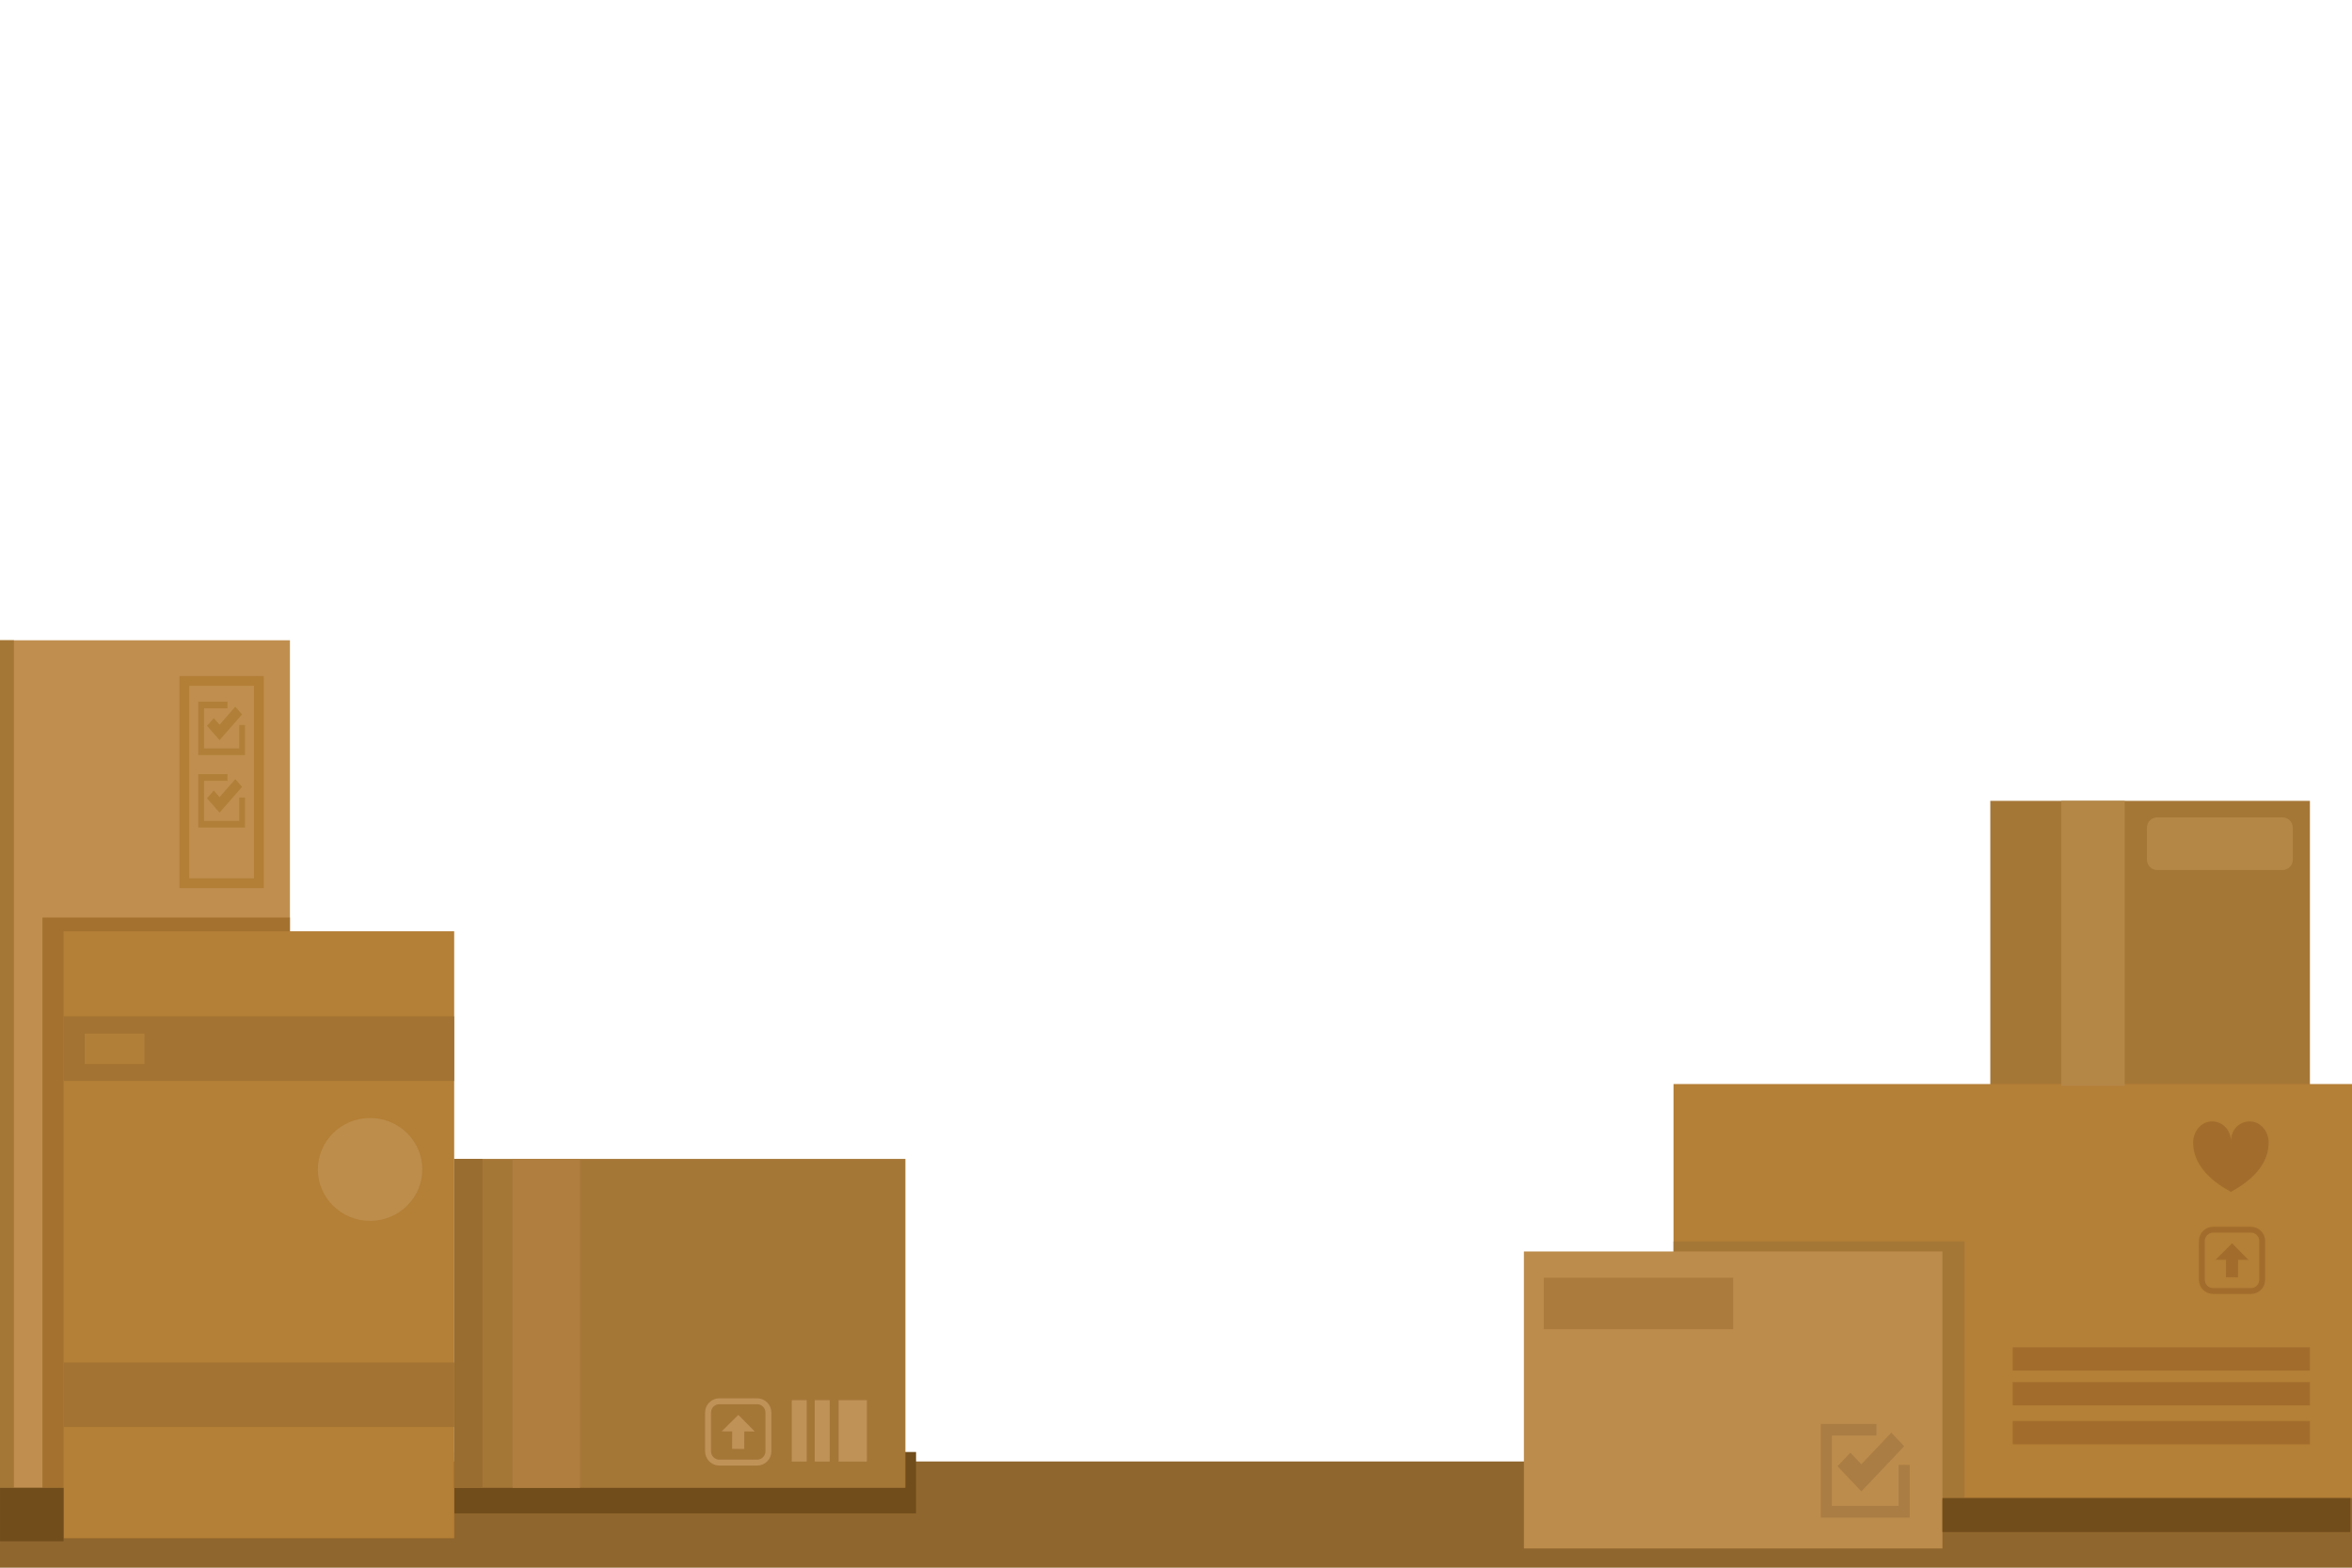 <?xml version="1.0" encoding="UTF-8" standalone="no"?>
<!DOCTYPE svg PUBLIC "-//W3C//DTD SVG 1.1//EN" "http://www.w3.org/Graphics/SVG/1.1/DTD/svg11.dtd">
<svg version="1.1" xmlns="http://www.w3.org/2000/svg" xmlns:xlink="http://www.w3.org/1999/xlink" preserveAspectRatio="xMidYMid meet" viewBox="0 0 1200 800" width="1200" height="800"><defs><path d="M0 745.79L1200 745.79L1200 805.36L0 805.36L0 745.79Z" id="bpNk10njz"></path><path d="M-0.51 326.73L147.93 326.73L147.93 759.25L-0.51 759.25L-0.51 326.73Z" id="l4l30yOODr"></path><path d="M1015.46 554.14L1178.53 554.14L1178.53 408.68L1015.46 408.68L1015.46 554.14Z" id="b1aDbfzLzA"></path><path d="M853.83 553.19L1200 553.19L1200 764.46L853.83 764.46L853.83 553.19Z" id="cba6XLNLX"></path><path d="M853.83 633.47L1002.27 633.47L1002.27 765.42L853.83 765.42L853.83 633.47Z" id="bahDNw1TOP"></path><path d="M21.66 468.23L147.93 468.23L147.93 759.25L21.66 759.25L21.66 468.23Z" id="gKK46Diy"></path><path d="M777.5 638.63L991.04 638.63L991.04 790.2L777.5 790.2L777.5 638.63Z" id="a9ufIcj8"></path><path d="M231.73 740.96L467.38 740.96L467.38 772.27L231.73 772.27L231.73 740.96Z" id="a9fK7bB07"></path><path d="M32.43 475.24L231.73 475.24L231.73 784.99L32.43 784.99L32.43 475.24Z" id="gThaVBwu5"></path><path d="M231.73 591.4L461.94 591.4L461.94 759.25L231.73 759.25L231.73 591.4Z" id="cIPzsVt"></path><path d="M427.88 714.52L442.27 714.52L442.27 745.83L427.88 745.83L427.88 714.52Z" id="a12DxT0gtF"></path><path d="M415.69 714.52L423.31 714.52L423.31 745.83L415.69 745.83L415.69 714.52Z" id="c25tm8DPuj"></path><path d="M403.96 714.52L411.57 714.52L411.57 745.83L403.96 745.83L403.96 714.52Z" id="f88erzKfOV"></path><path d="M261.54 591.4L295.92 591.4L295.92 759.25L261.54 759.25L261.54 591.4Z" id="c2KIF5PK5J"></path><path d="M386.27 715.07C389.46 715.07 392.04 717.66 392.04 720.84C392.04 725.95 392.04 735.5 392.04 740.61C392.04 743.8 389.46 746.38 386.27 746.38C381.27 746.38 372.03 746.38 367.02 746.38C363.84 746.38 361.25 743.8 361.25 740.61C361.25 735.5 361.25 725.95 361.25 720.84C361.25 717.66 363.84 715.07 367.02 715.07C372.03 715.07 381.27 715.07 386.27 715.07Z" id="i7meS8y0Ue"></path><path d="M385.06 730.49L376.69 722.04L368.24 730.41L373.57 730.44L373.53 739.36L379.7 739.39L379.74 730.47L385.06 730.49Z" id="d1OurP90KV"></path><path d="M32.43 518.66L231.73 518.66L231.73 551.6L32.43 551.6L32.43 518.66Z" id="h1wuNHm7QF"></path><path d="M32.43 695.29L231.73 695.29L231.73 728.23L32.43 728.23L32.43 695.29Z" id="a136bcyr01"></path><path d="M215.46 596.76C215.46 611.26 203.52 623.02 188.81 623.02C174.1 623.02 162.16 611.26 162.16 596.76C162.16 582.27 174.1 570.51 188.81 570.51C203.52 570.51 215.46 582.27 215.46 596.76Z" id="e1FUKb80HU"></path><path d="M43.2 527.41L73.71 527.41L73.71 542.99L43.2 542.99L43.2 527.41Z" id="b46ATIDOzz"></path><path d="M94.05 347.48L132.08 347.48L132.08 450.7L94.05 450.7L94.05 347.48Z" id="b1fGKE2sFM"></path><path d="M116.05 361.47L104.12 361.47L104.12 381.93L122.02 381.93L122.02 369.99L125 369.99L125 385.34L101.14 385.34L101.14 358.06L116.05 358.06L116.05 361.47ZM115.47 373.76L115.47 373.76L112.01 377.71L105.61 370.39L109.06 366.44L112.01 369.81L120.05 360.62L123.51 364.57L115.47 373.76Z" id="b1QT4uxgyt"></path><path d="M116.05 398.45L104.12 398.45L104.12 418.91L122.02 418.91L122.02 406.97L125 406.97L125 422.32L101.14 422.32L101.14 395.04L116.05 395.04L116.05 398.45ZM115.47 410.74L115.47 410.74L112.01 414.69L105.61 407.37L109.06 403.42L112.01 406.79L120.05 397.6L123.51 401.55L115.47 410.74Z" id="g6Atb81o6"></path><path d="M957.35 732.59L934.66 732.59L934.66 768.45L968.69 768.45L968.69 747.53L974.36 747.53L974.36 774.42L928.99 774.42L928.99 726.61L957.35 726.61L957.35 732.59ZM956.24 754.13L956.24 754.13L949.67 761.06L937.49 748.23L944.06 741.31L949.66 747.21L964.95 731.1L971.53 738.02L956.24 754.13Z" id="eUTaT6Tfq"></path><path d="M787.67 652.04L884.27 652.04L884.27 678.28L787.67 678.28L787.67 652.04Z" id="aErE9lxQV"></path><path d="M1051.65 408.68L1084.05 408.68L1084.05 554.14L1051.65 554.14L1051.65 408.68Z" id="a5NAjnhLxu"></path><path d="M1147.85 572.26C1153.17 572.26 1157.48 577.1 1157.48 583.08C1157.48 599.61 1138.22 607.82 1138.22 608.27C1138.22 608.27 1138.22 608.27 1138.22 608.27C1138.22 607.82 1118.96 599.61 1118.96 583.07C1118.96 577.1 1123.27 572.26 1128.59 572.26C1133.91 572.26 1138.22 576.5 1138.22 582.48C1138.22 576.5 1142.53 572.26 1147.85 572.26Z" id="d9d4eBc8T"></path><path d="M1148.42 627.51C1151.61 627.51 1154.19 630.1 1154.19 633.29C1154.19 638.39 1154.19 647.94 1154.19 653.05C1154.19 656.24 1151.61 658.82 1148.42 658.82C1143.42 658.82 1134.18 658.82 1129.17 658.82C1125.99 658.82 1123.4 656.24 1123.4 653.05C1123.4 647.94 1123.4 638.39 1123.4 633.29C1123.4 630.1 1125.99 627.51 1129.17 627.51C1134.18 627.51 1143.42 627.51 1148.42 627.51Z" id="f1BTZyGbPx"></path><path d="M1147.21 642.94L1138.84 634.48L1130.39 642.86L1135.72 642.88L1135.68 651.8L1141.85 651.83L1141.9 642.91L1147.21 642.94Z" id="a1V6squOhb"></path><path d="M1026.91 687.55L1178.53 687.55L1178.53 699.44L1026.91 699.44L1026.91 687.55Z" id="b1JMY6quc"></path><path d="M-0.51 326.73L7.1 326.73L7.1 759.25L-0.51 759.25L-0.51 326.73Z" id="bDpmMYdAs"></path><path d="M231.73 591.4L246.12 591.4L246.12 759.25L231.73 759.25L231.73 591.4Z" id="b81x4YxI0"></path><path d="M0.03 759.25L32.43 759.25L32.43 786.52L0.03 786.52L0.03 759.25Z" id="b1MPkNyZiM"></path><path d="M991.04 764.46L1199.16 764.46L1199.16 781.79L991.04 781.79L991.04 764.46Z" id="a3Uxqw1YtJ"></path><path d="M1164.51 417.11C1167.42 417.11 1169.79 419.47 1169.79 422.38C1169.79 426.7 1169.79 434.38 1169.79 438.7C1169.79 441.61 1167.42 443.97 1164.51 443.97C1150.69 443.97 1114.48 443.97 1100.65 443.97C1097.74 443.97 1095.38 441.61 1095.38 438.7C1095.38 434.38 1095.38 426.7 1095.38 422.38C1095.38 419.47 1097.74 417.11 1100.65 417.11C1114.48 417.11 1150.69 417.11 1164.51 417.11Z" id="agXEvpMR3"></path><path d="M1026.91 705.28L1178.53 705.28L1178.53 717.17L1026.91 717.17L1026.91 705.28Z" id="d9fe6Xpzom"></path><path d="M1026.91 725.14L1178.53 725.14L1178.53 737.03L1026.91 737.03L1026.91 725.14Z" id="d1G625Rv3L"></path></defs><g><g><g><use xlink:href="#bpNk10njz" opacity="1" fill="#8f662d" fill-opacity="1"></use></g><g><use xlink:href="#l4l30yOODr" opacity="1" fill="#c08f4f" fill-opacity="1"></use></g><g><use xlink:href="#b1aDbfzLzA" opacity="1" fill="#a57737" fill-opacity="1"></use><g><use xlink:href="#b1aDbfzLzA" opacity="1" fill-opacity="0" stroke="#29cb57" stroke-width="0" stroke-opacity="1"></use></g></g><g><use xlink:href="#cba6XLNLX" opacity="1" fill="#b47f36" fill-opacity="1"></use><g><use xlink:href="#cba6XLNLX" opacity="1" fill-opacity="0" stroke="#29cb57" stroke-width="0" stroke-opacity="1"></use></g></g><g><use xlink:href="#bahDNw1TOP" opacity="1" fill="#a57737" fill-opacity="1"></use></g><g><use xlink:href="#gKK46Diy" opacity="1" fill="#a4722e" fill-opacity="1"></use></g><g><use xlink:href="#a9ufIcj8" opacity="1" fill="#bc8c4c" fill-opacity="1"></use></g><g><use xlink:href="#a9fK7bB07" opacity="1" fill="#714d1b" fill-opacity="1"></use></g><g><use xlink:href="#gThaVBwu5" opacity="1" fill="#b47f36" fill-opacity="1"></use><g><use xlink:href="#gThaVBwu5" opacity="1" fill-opacity="0" stroke="#29cb57" stroke-width="0" stroke-opacity="1"></use></g></g><g><use xlink:href="#cIPzsVt" opacity="1" fill="#a57737" fill-opacity="1"></use><g><use xlink:href="#cIPzsVt" opacity="1" fill-opacity="0" stroke="#29cb57" stroke-width="0" stroke-opacity="1"></use></g></g><g><use xlink:href="#a12DxT0gtF" opacity="1" fill="#bf9258" fill-opacity="1"></use></g><g><use xlink:href="#c25tm8DPuj" opacity="1" fill="#bf9258" fill-opacity="1"></use></g><g><use xlink:href="#f88erzKfOV" opacity="1" fill="#bf9258" fill-opacity="1"></use></g><g><use xlink:href="#c2KIF5PK5J" opacity="1" fill="#b07e3f" fill-opacity="1"></use></g><g><g><use xlink:href="#i7meS8y0Ue" opacity="1" fill-opacity="0" stroke="#bf9258" stroke-width="3" stroke-opacity="1"></use></g></g><g><use xlink:href="#d1OurP90KV" opacity="1" fill="#bf9258" fill-opacity="1"></use></g><g><use xlink:href="#h1wuNHm7QF" opacity="1" fill="#a27332" fill-opacity="1"></use></g><g><use xlink:href="#a136bcyr01" opacity="1" fill="#a27332" fill-opacity="1"></use></g><g><use xlink:href="#e1FUKb80HU" opacity="1" fill="#bc8d4b" fill-opacity="1"></use></g><g><use xlink:href="#b46ATIDOzz" opacity="1" fill="#b17f38" fill-opacity="1"></use></g><g><g><use xlink:href="#b1fGKE2sFM" opacity="1" fill-opacity="0" stroke="#b37e36" stroke-width="5" stroke-opacity="1"></use></g></g><g><use xlink:href="#b1QT4uxgyt" opacity="1" fill="#b17f38" fill-opacity="1"></use></g><g><use xlink:href="#g6Atb81o6" opacity="1" fill="#b17f38" fill-opacity="1"></use></g><g><use xlink:href="#eUTaT6Tfq" opacity="1" fill="#aa7d44" fill-opacity="1"></use></g><g><use xlink:href="#aErE9lxQV" opacity="1" fill="#ab7b3e" fill-opacity="1"></use></g><g><use xlink:href="#a5NAjnhLxu" opacity="1" fill="#b48747" fill-opacity="1"></use></g><g><use xlink:href="#d9d4eBc8T" opacity="1" fill="#a26d2c" fill-opacity="1"></use></g><g><g><use xlink:href="#f1BTZyGbPx" opacity="1" fill-opacity="0" stroke="#a26d2c" stroke-width="3" stroke-opacity="1"></use></g></g><g><use xlink:href="#a1V6squOhb" opacity="1" fill="#a26d2c" fill-opacity="1"></use></g><g><use xlink:href="#b1JMY6quc" opacity="1" fill="#a26d2c" fill-opacity="1"></use></g><g><use xlink:href="#bDpmMYdAs" opacity="1" fill="#a57737" fill-opacity="1"></use></g><g><use xlink:href="#b81x4YxI0" opacity="1" fill="#996d30" fill-opacity="1"></use></g><g><use xlink:href="#b1MPkNyZiM" opacity="1" fill="#714d1b" fill-opacity="1"></use></g><g><use xlink:href="#a3Uxqw1YtJ" opacity="1" fill="#714d1b" fill-opacity="1"></use></g><g><use xlink:href="#agXEvpMR3" opacity="1" fill="#b48747" fill-opacity="1"></use></g><g><use xlink:href="#d9fe6Xpzom" opacity="1" fill="#a26d2c" fill-opacity="1"></use></g><g><use xlink:href="#d1G625Rv3L" opacity="1" fill="#a26d2c" fill-opacity="1"></use></g></g></g></svg>